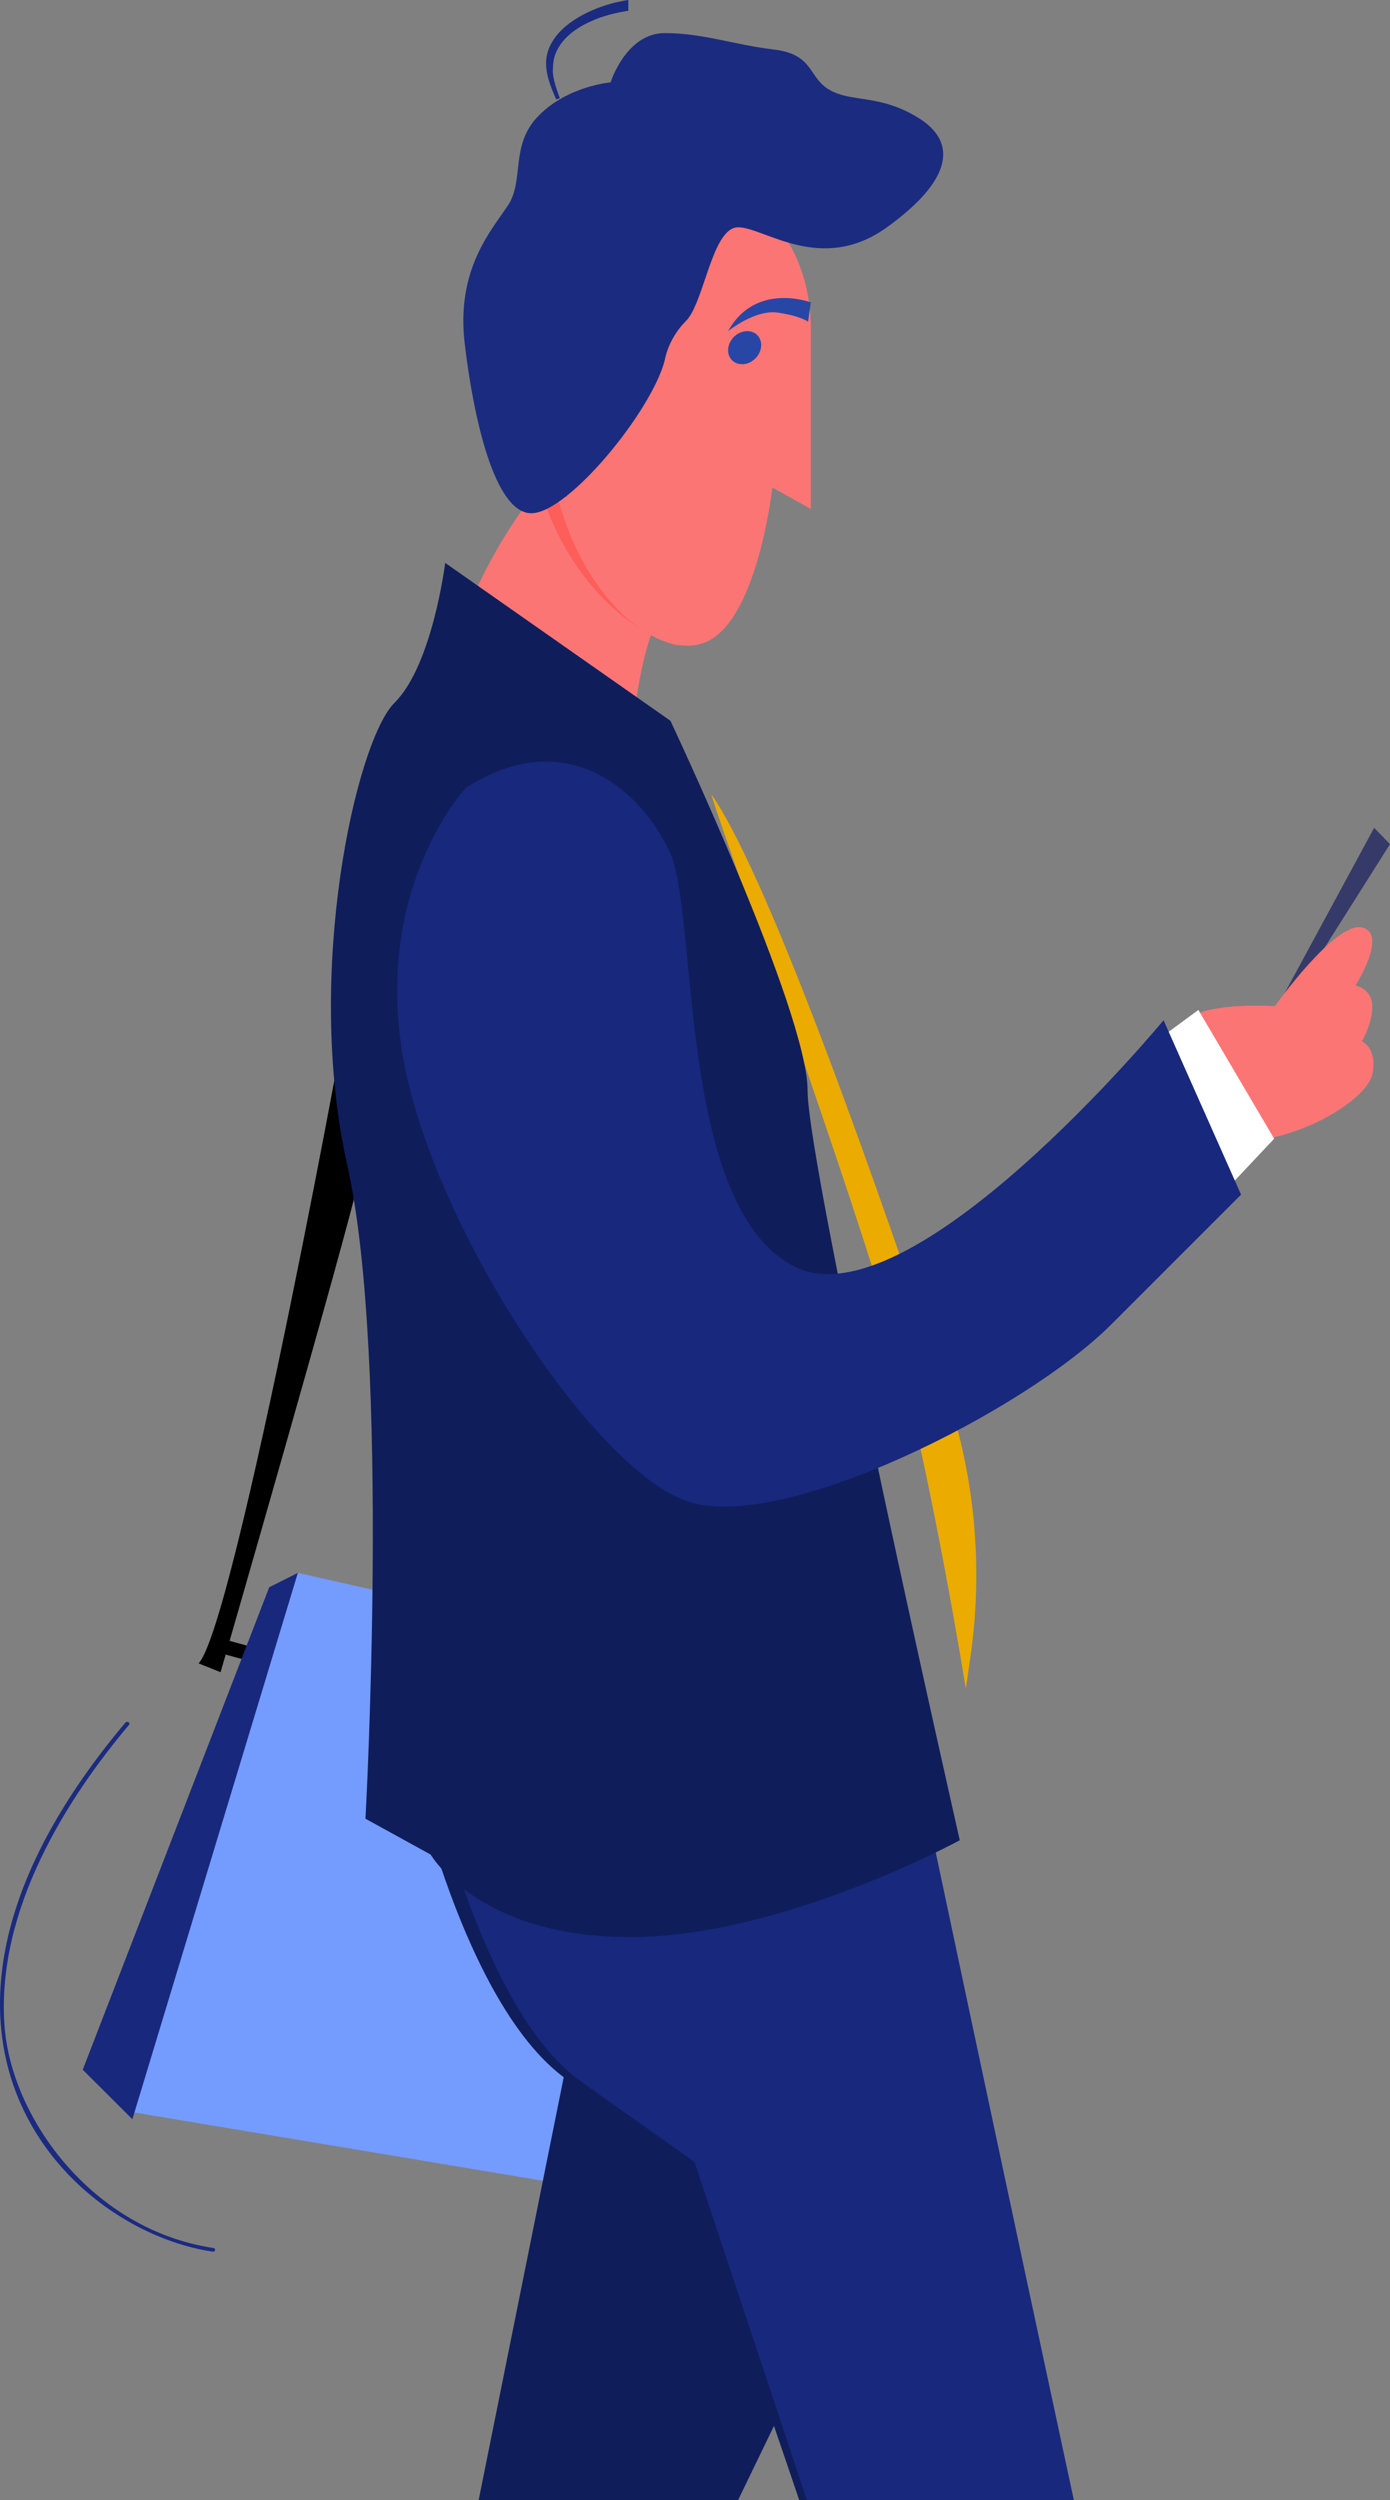 <?xml version="1.0" encoding="UTF-8"?>
<svg width="84px" height="151px" viewBox="0 0 84 151" version="1.1" xmlns="http://www.w3.org/2000/svg" xmlns:xlink="http://www.w3.org/1999/xlink">
    <rect x="0" y="0" width="84" height="151" fill="#808080" stroke="none"/>
    <!-- Generator: Sketch 52.6 (67491) - http://www.bohemiancoding.com/sketch -->
    <title>Group 6</title>
    <desc>Created with Sketch.</desc>
    <g id="Design" stroke="none" stroke-width="1" fill="none" fill-rule="evenodd">
        <g id="1-1---Main" transform="translate(-562, -2689)">
            <g id="Group" transform="translate(144, 2675)">
                <g id="Group-6" transform="translate(416, 14)">
                    <polyline id="Fill-5" fill="#363A68" points="85.042 50 86 50.984 78.406 63 78 63 85.042 50"></polyline>
                    <path d="M38.132,26 C38.132,26 33.073,29.385 29.926,37.636 C26.779,45.886 27.004,47.029 27.004,47.029 L40.042,50 C40.042,50 39.589,38.839 43,35.371 L38.132,26" id="Fill-8" fill="#FC7575"></path>
                    <path d="M39.81,26 C39.81,26 37.522,27.4 35,30.599 C36.697,35.193 39.99,38.128 42.909,39 C43.379,37.418 44.049,36.02 45,35.135 L39.81,26" id="Fill-9" fill="#FD5E5A"></path>
                    <path d="M72.072,64.755 C72.072,64.755 73.05,61.532 74.811,61.065 C76.572,60.597 79.042,60.773 79.042,60.773 C79.042,60.773 82.687,55.646 84.301,56.019 C85.915,56.393 83.91,59.523 83.91,59.523 C83.91,59.523 84.929,59.71 84.929,60.784 C84.929,61.858 84.301,62.886 84.301,62.886 C84.301,62.886 85.264,63.307 84.929,64.895 C84.594,66.483 79.996,69.379 75.594,68.959 C71.191,68.539 72.072,64.755 72.072,64.755" id="Fill-10" fill="#FC7575"></path>
                    <polyline id="Fill-11" fill="#000000" points="19.516 101 15 99.761 15.484 99 20 100.24 19.516 101"></polyline>
                    <path d="M23.31,59 C23.31,59.744 16.2,98.182 14,100.468 L15.33,101 C15.33,101 22.955,74.625 23.737,71.015 C24.519,67.405 23.31,59 23.31,59" id="Fill-12" fill="#000000"></path>
                    <polygon id="Fill-13" fill="#749BFE" points="19 96 10 127.572 42.493 133 48 101.315 20 95"></polygon>
                    <polygon id="Fill-14" fill="#18287D" points="10 128 20 95 18.269 95.87 7 125.011"></polygon>
                    <polyline id="Fill-15" fill="#FFFFFF" points="71 63.513 74.42 61 79 68.777 73.138 75 71 63.513"></polyline>
                    <path d="M45.01,48.008 C44.648,47.484 53.872,72.86 56.15,81.351 C58.427,89.843 60.366,102 60.366,102 L60.642,100.097 C61.416,94.751 60.931,89.301 59.221,84.178 C55.481,72.967 48.612,53.205 45.01,48.008" id="Fill-16" fill="#ECAB01"></path>
                    <path d="M38.164,115.043 L27.691,167.076 C27.691,167.076 10.673,199.514 8.927,204.958 L5,210.508 C5,210.508 7.946,212.142 9.255,214.645 C10.564,217.148 10.782,219 10.782,219 L17.327,219 L13.509,216.17 C13.509,216.17 11.982,209.312 12.527,206.698 C13.073,204.086 37.4,170.015 37.4,170.015 L53,137.793 C53,137.793 42.854,113.846 38.164,115.043" id="Fill-17" fill="#0F1D5B"></path>
                    <path d="M26,102 C26,103.315 29.372,120.842 36.342,125.663 C43.312,130.483 43.312,130.483 43.312,130.483 L59.275,177.371 L75.913,219 C75.913,219 80.634,217.904 85.805,217.904 C90.977,217.904 93,214.398 93,214.398 C93,214.398 82.545,214.069 81.084,212.644 C79.623,211.221 78.099,208.045 78.099,208.045 L56.577,104.41 L26,102" id="Fill-18" fill="#0F1D5B"></path>
                    <path d="M80.988,213.016 C79.556,211.588 56.969,104.418 56.969,104.418 L27,102 C27,103.319 30.305,120.906 37.136,125.742 C43.968,130.579 43.968,130.579 43.968,130.579 L59.613,177.624 L74.986,217 C77.021,215.737 79.028,214.415 81,213.026 C80.996,213.022 80.991,213.02 80.988,213.016" id="Fill-19" fill="#18287D"></path>
                    <path d="M44.87,10.403 C47.776,11.691 51,14.735 51,19.866 C51,24.997 51,30.741 51,30.741 L48.675,29.444 C48.675,29.444 47.829,37.083 44.87,38.679 C41.91,40.276 36.202,35.829 35.145,27.163 C34.088,18.498 38.95,7.78 44.87,10.403" id="Fill-20" fill="#FC7575"></path>
                    <path d="M28.904,34 C28.904,34 28.137,40.176 25.838,42.452 C23.538,44.727 20.363,58.705 22.991,70.407 C25.619,82.11 24.086,109.849 24.086,109.849 L28.028,112.016 C28.028,112.016 30.875,117 40.072,117 C49.27,117 60,111.149 60,111.149 C60,111.149 50.803,70.624 50.803,65.856 C50.803,61.089 42.515,43.535 42.515,43.535 L28.904,34" id="Fill-21" fill="#0F1D5B"></path>
                    <path d="M26.316,63.628 C27.989,73.826 37.872,88.873 43.636,90.712 C49.4,92.55 63.953,85.195 69.138,80.012 C74.324,74.829 77,72.154 77,72.154 L72.316,61.622 C72.316,61.622 56.927,80.235 49.901,76.445 C42.876,72.656 44.231,55.188 42.458,51.423 C40.684,47.659 36.185,43.733 30.163,47.578 C30.163,47.578 24.643,53.43 26.316,63.628 Z" id="Fill-22" fill="#18287D"></path>
                    <path d="M42.168,21.781 C42.168,21.781 42.343,20.497 43.453,19.388 C44.562,18.28 45.029,13.728 46.606,13.728 C48.182,13.728 51.627,16.588 55.598,13.728 C59.568,10.869 59.86,8.594 57.525,7.135 C55.189,5.676 53.496,6.201 52.153,5.443 C50.81,4.684 51.219,3.284 48.766,2.992 C46.314,2.7 44.504,2 42.168,2 C39.832,2 38.898,4.976 38.898,4.976 C38.898,4.976 36.358,5.18 34.577,6.96 C32.796,8.74 33.702,10.869 32.709,12.386 C31.716,13.903 29.556,16.238 30.081,20.73 C30.607,25.223 31.891,31 34.11,31 C36.329,31 41.351,24.873 42.168,21.781" id="Fill-23" fill="#1B2B80"></path>
                    <path d="M39.97,0.652 L39.97,0 C38.325,0.236 36.452,1.059 35.593,2.201 C34.623,3.473 35,4.611 35.609,6 L35.834,5.935 C35.81,5.866 35.322,4.688 35.421,4.09 C35.4,2.98 36.212,1.905 37.866,1.22 C38.745,0.834 39.748,0.691 39.845,0.669 C39.935,0.654 40.057,0.649 39.97,0.652" id="Fill-24" fill="#1B2B80"></path>
                    <path d="M47.848,21.39 C47.556,21.899 46.939,22.136 46.471,21.92 C46.002,21.705 45.859,21.118 46.152,20.61 C46.444,20.101 47.061,19.864 47.529,20.079 C47.998,20.295 48.141,20.882 47.848,21.39" id="Fill-25" fill="#2846A6"></path>
                    <path d="M46,20 C46,20 47.632,18.676 49.012,18.882 C50.393,19.088 50.832,19.431 50.832,19.431 L51,18.265 C51,18.265 47.653,17 46,20" id="Fill-26" fill="#2846A6"></path>
                    <path d="M9.575,104.049 C9.675,103.928 9.903,104.054 9.799,104.176 C6.094,108.576 1.78,115.296 2.27,122.318 C2.662,127.938 7.598,134.68 14.889,135.776 C15.068,135.804 15.015,136.025 14.84,135.998 C5.857,134.645 -6.007,122.554 9.575,104.049 Z" id="Fill-28" fill="#1B2B80"></path>
                </g>
            </g>
        </g>
    </g>
</svg>